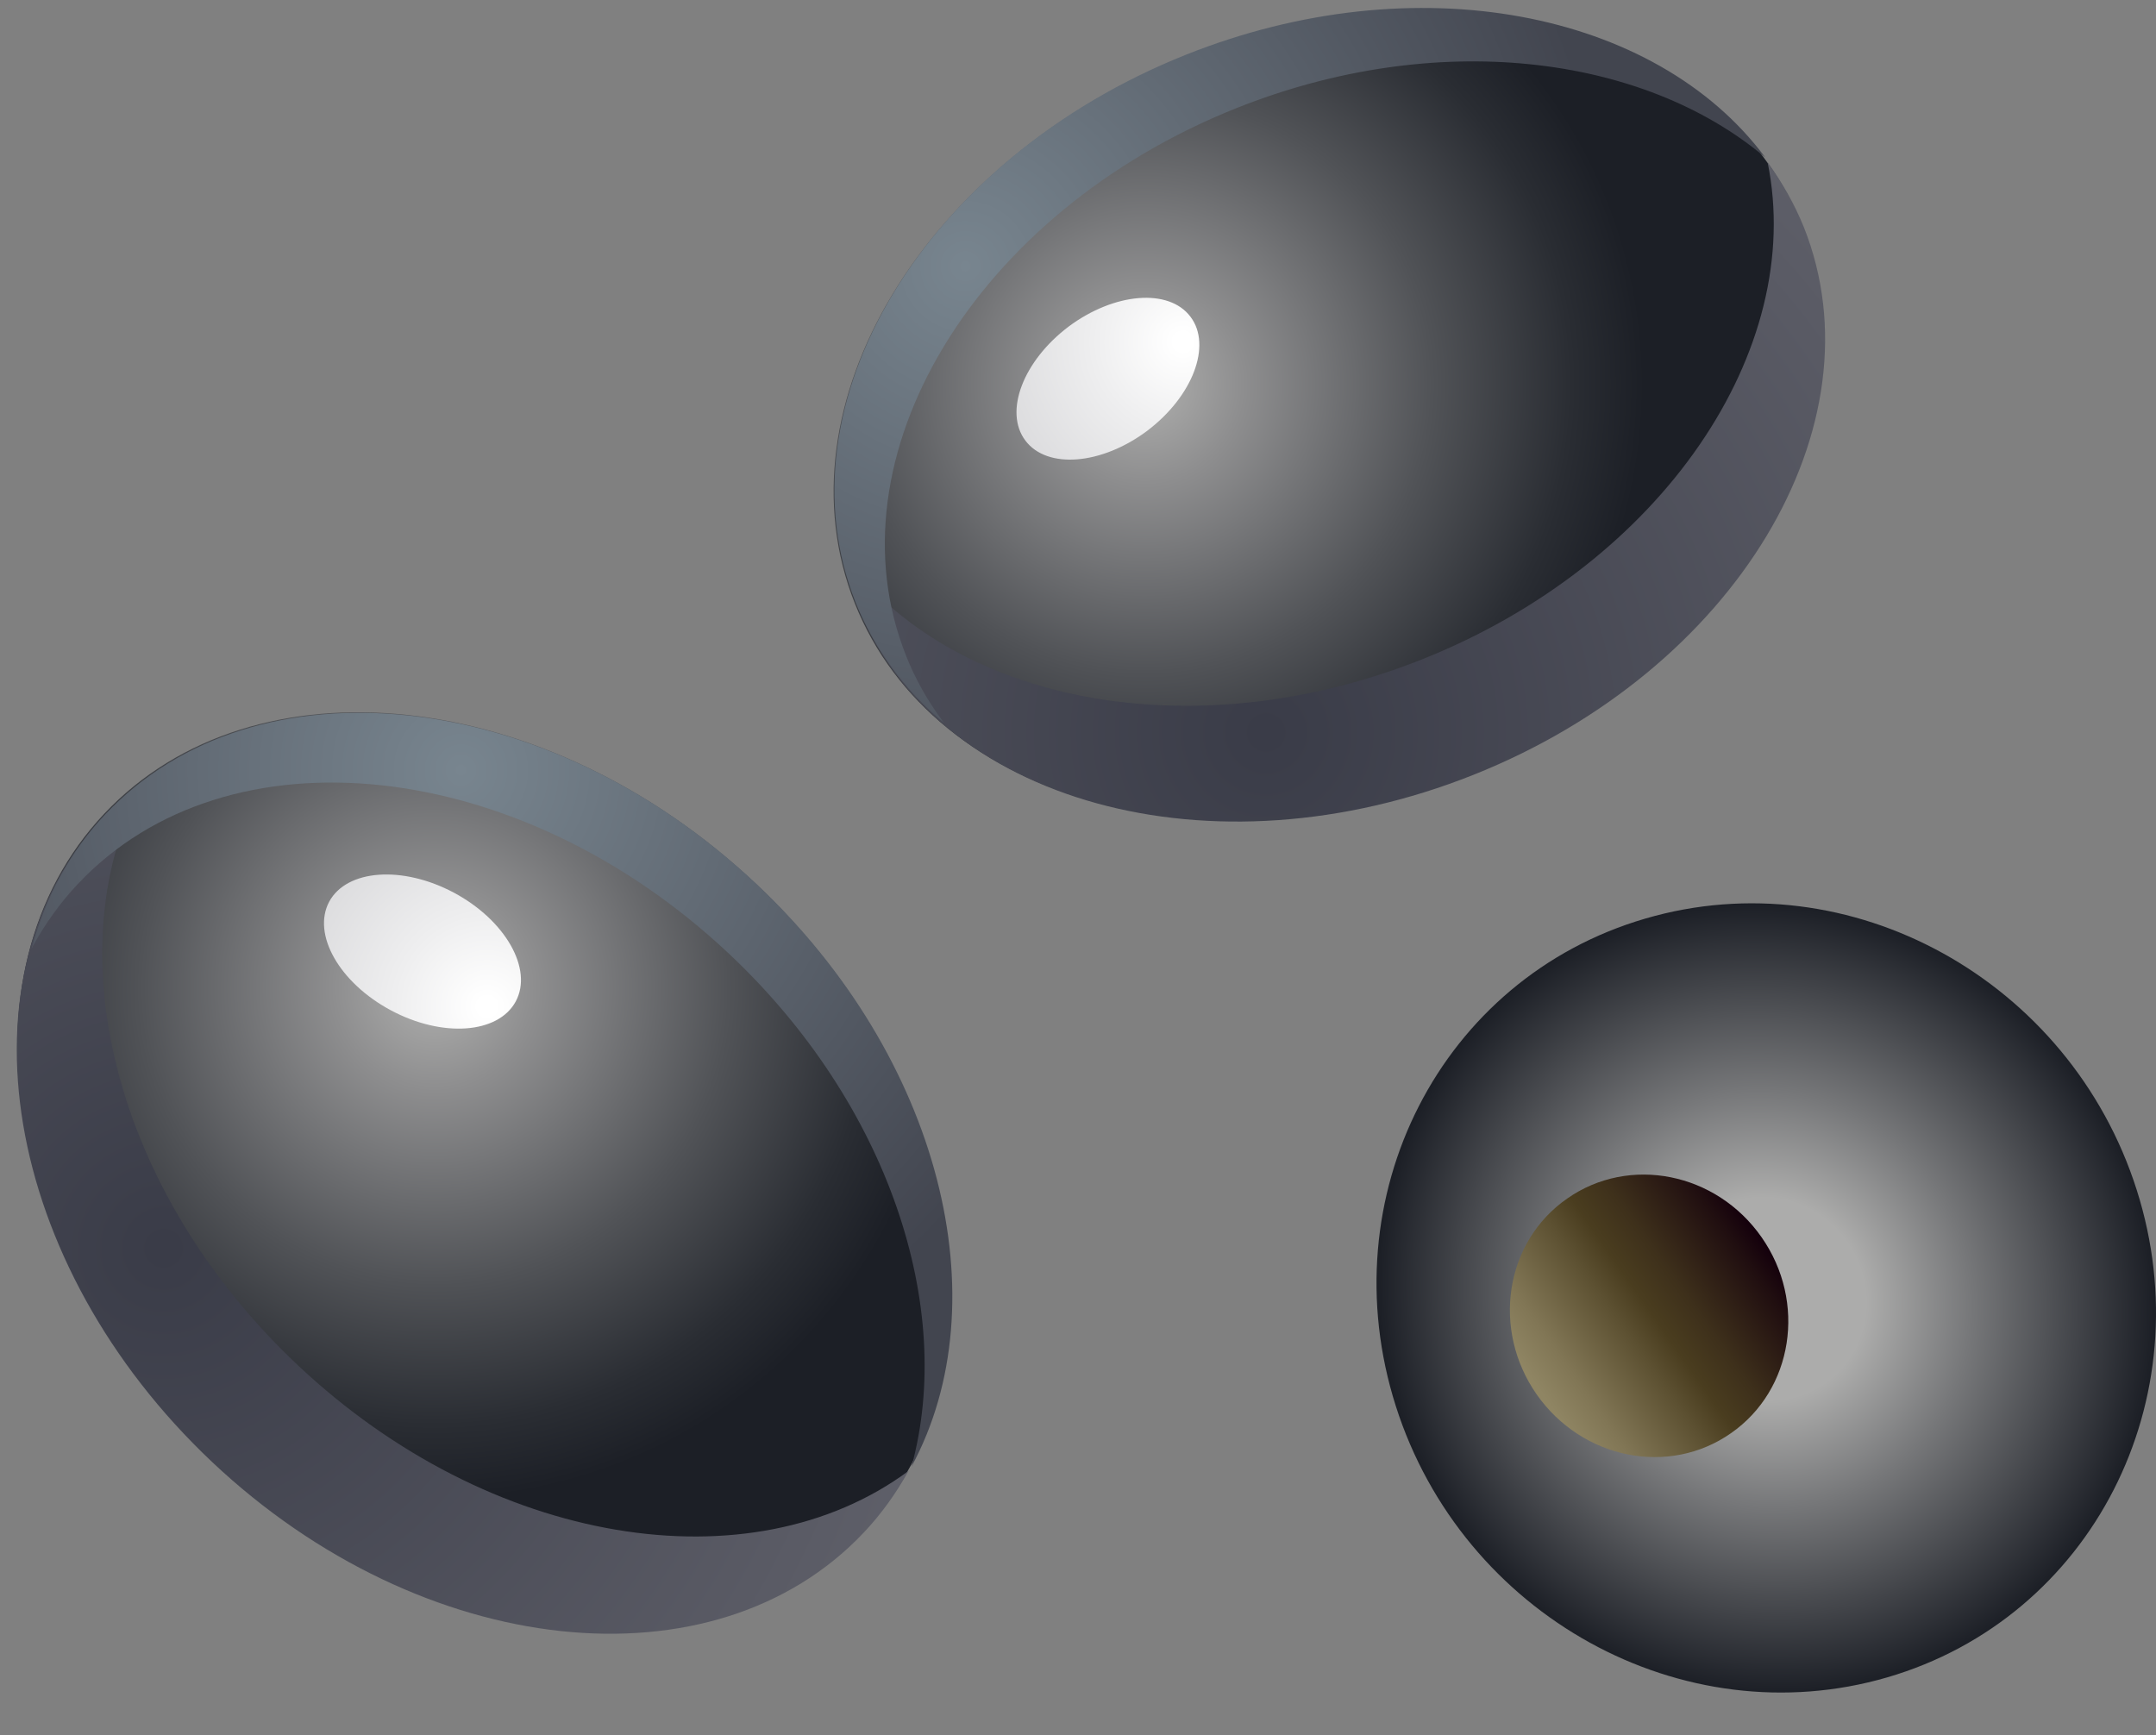 <svg width="41" height="33" viewBox="0 0 41 33" fill="none" xmlns="http://www.w3.org/2000/svg">
<rect x="0" y="0" width="41" height="33" fill="#808080" stroke="none"/>
<path d="M40.633 22.629C41.902 26.613 39.778 30.767 35.888 31.901C31.998 33.035 27.813 30.725 26.544 26.742C25.275 22.759 27.398 18.605 31.288 17.47C35.178 16.331 39.364 18.641 40.633 22.629Z" fill="url(#paint0_radial)"/>
<path d="M33.5 23.531C34.36 24.763 34.101 26.431 32.92 27.255C31.739 28.084 30.087 27.752 29.222 26.519C28.362 25.287 28.616 23.619 29.802 22.795C30.983 21.966 32.64 22.298 33.5 23.531Z" fill="url(#paint1_linear)"/>
<path d="M16.257 11.477C17.759 15.248 23.011 16.693 27.984 14.71C32.956 12.726 35.769 8.064 34.267 4.293C32.765 0.522 27.512 -0.923 22.54 1.061C17.567 3.045 14.755 7.707 16.257 11.477Z" fill="url(#paint2_radial)"/>
<path d="M28.02 14.736C23.047 16.719 17.795 15.274 16.293 11.503C16.169 11.187 16.081 10.861 16.014 10.535C18.07 13.363 22.669 14.285 27.057 12.534C31.61 10.716 34.344 6.65 33.614 3.086C33.889 3.465 34.122 3.874 34.303 4.319C35.805 8.09 32.998 12.752 28.02 14.736Z" fill="url(#paint3_radial)"/>
<path d="M23.514 2.056C18.541 4.039 15.729 8.706 17.231 12.472C17.407 12.918 17.64 13.327 17.92 13.705C17.93 13.72 17.946 13.736 17.961 13.757C17.583 13.441 17.246 13.088 16.961 12.695C16.687 12.317 16.454 11.907 16.273 11.462C14.77 7.691 17.583 3.024 22.555 1.04C26.917 -0.7 31.49 0.201 33.568 2.993C31.232 1.025 27.295 0.548 23.514 2.056Z" fill="url(#paint4_radial)"/>
<path d="M21.815 8.194C22.68 7.541 23.053 6.567 22.638 6.023C22.229 5.479 21.193 5.562 20.323 6.21C19.458 6.862 19.085 7.831 19.5 8.38C19.914 8.929 20.95 8.841 21.815 8.194Z" fill="url(#paint5_radial)"/>
<path d="M1.982 15.476C-0.867 18.501 0.055 24.002 4.048 27.762C8.042 31.523 13.589 32.118 16.438 29.094C19.287 26.069 18.36 20.568 14.372 16.807C10.383 13.047 4.831 12.451 1.982 15.476Z" fill="url(#paint6_radial)"/>
<path d="M4.038 27.809C0.05 24.049 -0.877 18.548 1.971 15.523C2.21 15.269 2.474 15.052 2.748 14.85C1.008 17.978 2.142 22.65 5.665 25.965C9.321 29.41 14.278 30.192 17.277 27.975C17.044 28.394 16.765 28.788 16.428 29.145C13.579 32.165 8.032 31.57 4.038 27.809Z" fill="url(#paint7_radial)"/>
<path d="M13.869 18.144C9.876 14.383 4.328 13.788 1.479 16.813C1.143 17.17 0.863 17.564 0.63 17.983C0.62 18.004 0.614 18.025 0.599 18.045C0.733 17.558 0.91 17.092 1.153 16.657C1.386 16.238 1.666 15.844 2.003 15.487C4.857 12.462 10.399 13.057 14.392 16.818C17.894 20.117 19.033 24.753 17.334 27.892C18.163 24.867 16.904 21.003 13.869 18.144Z" fill="url(#paint8_radial)"/>
<path d="M7.436 19.216C8.415 19.739 9.477 19.661 9.808 19.045C10.14 18.429 9.611 17.501 8.633 16.978C7.654 16.455 6.592 16.533 6.26 17.149C5.929 17.771 6.457 18.693 7.436 19.216Z" fill="url(#paint9_radial)"/>
<defs>
<radialGradient id="paint0_radial" cx="0" cy="0" r="1" gradientUnits="userSpaceOnUse" gradientTransform="translate(33.591 24.701) rotate(-34.978) scale(7.3 7.615)">
<stop offset="0.256" stop-color="#ACACAB"/>
<stop offset="0.528" stop-color="#767779"/>
<stop offset="1" stop-color="#1C1F26"/>
</radialGradient>
<linearGradient id="paint1_linear" x1="29.198" y1="26.513" x2="33.471" y2="23.524" gradientUnits="userSpaceOnUse">
<stop offset="0.021" stop-color="#8F8563"/>
<stop offset="0.153" stop-color="#817655"/>
<stop offset="0.405" stop-color="#5C5031"/>
<stop offset="0.517" stop-color="#4A3D1F"/>
<stop offset="0.655" stop-color="#3E301B"/>
<stop offset="0.911" stop-color="#200E10"/>
<stop offset="1" stop-color="#14000C"/>
</linearGradient>
<radialGradient id="paint2_radial" cx="0" cy="0" r="1" gradientUnits="userSpaceOnUse" gradientTransform="translate(21.77 7.308) rotate(158.248) scale(9.499)">
<stop offset="0.022" stop-color="#ACACAB"/>
<stop offset="0.196" stop-color="#8E8E8F"/>
<stop offset="0.575" stop-color="#515357"/>
<stop offset="0.854" stop-color="#2A2D33"/>
<stop offset="1" stop-color="#1C1F26"/>
</radialGradient>
<radialGradient id="paint3_radial" cx="0" cy="0" r="1" gradientUnits="userSpaceOnUse" gradientTransform="translate(24.064 13.895) rotate(49.238) scale(25.98)">
<stop offset="0.006" stop-color="#3A3C48"/>
<stop offset="1" stop-color="#7A7A82"/>
</radialGradient>
<radialGradient id="paint4_radial" cx="0" cy="0" r="1" gradientUnits="userSpaceOnUse" gradientTransform="translate(18.347 5.097) rotate(49.238) scale(13.416)">
<stop stop-color="#78858F"/>
<stop offset="0.91" stop-color="#42454F"/>
</radialGradient>
<radialGradient id="paint5_radial" cx="0" cy="0" r="1" gradientUnits="userSpaceOnUse" gradientTransform="translate(22.501 6.502) rotate(49.238) scale(7.752)">
<stop offset="0.022" stop-color="white"/>
<stop offset="0.223" stop-color="#EEEEEF"/>
<stop offset="0.732" stop-color="#C8C8CB"/>
<stop offset="1" stop-color="#BABABD"/>
</radialGradient>
<radialGradient id="paint6_radial" cx="0" cy="0" r="1" gradientUnits="userSpaceOnUse" gradientTransform="translate(8.249 18.792) rotate(-136.71) scale(9.73)">
<stop offset="0.022" stop-color="#ACACAB"/>
<stop offset="0.196" stop-color="#8E8E8F"/>
<stop offset="0.575" stop-color="#515357"/>
<stop offset="0.854" stop-color="#2A2D33"/>
<stop offset="1" stop-color="#1C1F26"/>
</radialGradient>
<radialGradient id="paint7_radial" cx="0" cy="0" r="1" gradientUnits="userSpaceOnUse" gradientTransform="translate(3.071 23.785) rotate(114.281) scale(26.611)">
<stop offset="0.006" stop-color="#3A3C48"/>
<stop offset="1" stop-color="#7A7A82"/>
</radialGradient>
<radialGradient id="paint8_radial" cx="0" cy="0" r="1" gradientUnits="userSpaceOnUse" gradientTransform="translate(8.77 14.671) rotate(114.281) scale(13.744)">
<stop stop-color="#78858F"/>
<stop offset="0.91" stop-color="#42454F"/>
</radialGradient>
<radialGradient id="paint9_radial" cx="0" cy="0" r="1" gradientUnits="userSpaceOnUse" gradientTransform="translate(9.265 19.135) rotate(114.281) scale(7.947)">
<stop offset="0.022" stop-color="white"/>
<stop offset="0.223" stop-color="#EEEEEF"/>
<stop offset="0.732" stop-color="#C8C8CB"/>
<stop offset="1" stop-color="#BABABD"/>
</radialGradient>
</defs>
</svg>
